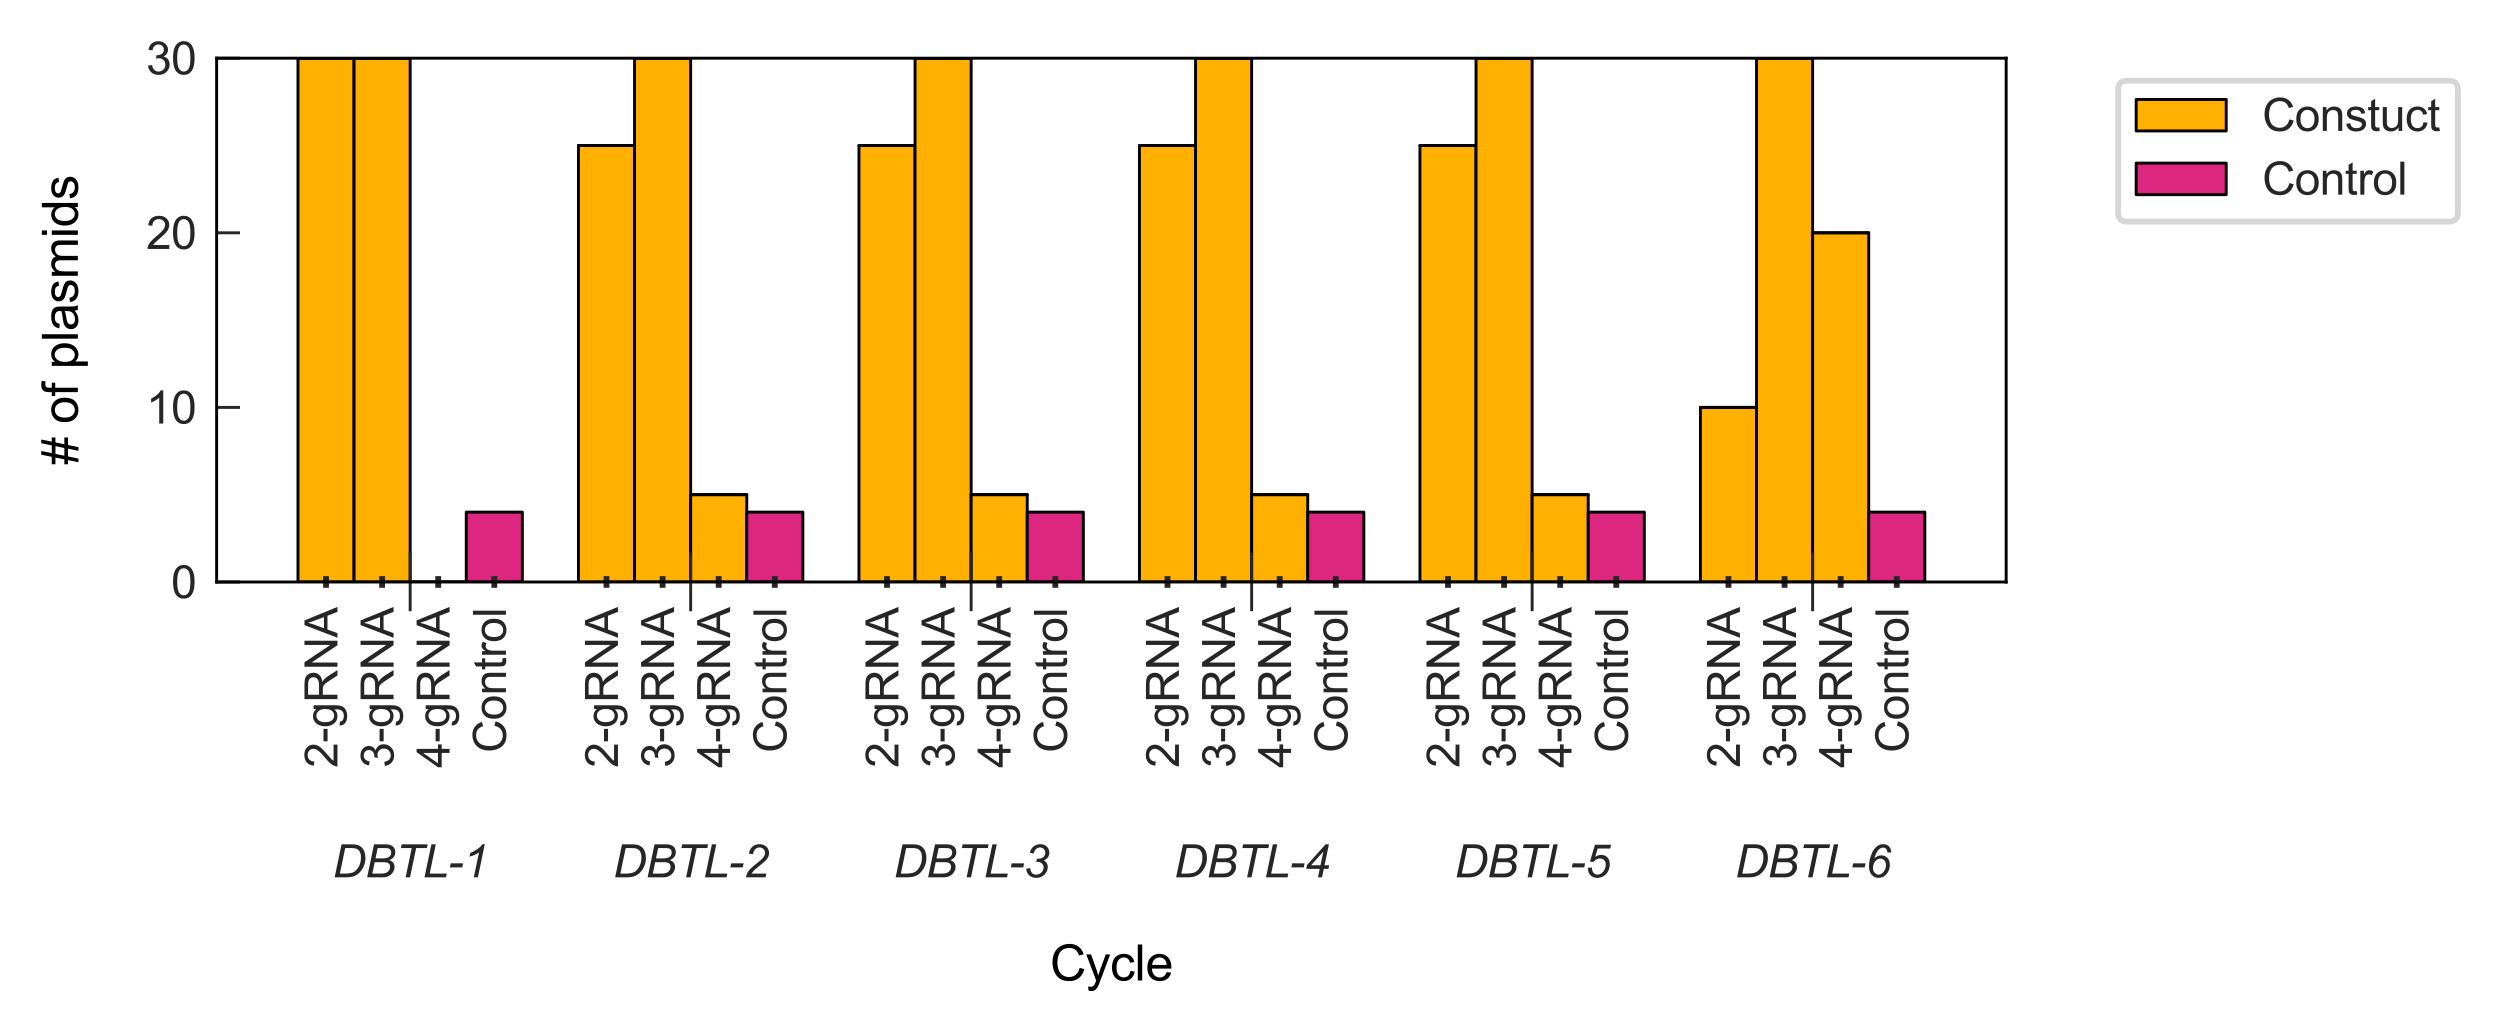 <?xml version="1.0" encoding="utf-8" standalone="no"?>
<!DOCTYPE svg PUBLIC "-//W3C//DTD SVG 1.1//EN"
  "http://www.w3.org/Graphics/SVG/1.1/DTD/svg11.dtd">
<svg xmlns:xlink="http://www.w3.org/1999/xlink" width="427.562pt" height="176.657pt" viewBox="0 0 427.562 176.657" xmlns="http://www.w3.org/2000/svg" version="1.1">
 <defs>
  <style type="text/css">*{stroke-linejoin: round; stroke-linecap: butt}</style>
 </defs>
 <g id="figure_1">
  <g id="patch_1">
   <path d="M 0 176.657 
L 427.562 176.657 
L 427.562 0 
L 0 0 
z
" style="fill: #ffffff"/>
  </g>
  <g id="axes_1">
   <g id="patch_2">
    <path d="M 37.048 99.532 
L 343.104 99.532 
L 343.104 9.956 
L 37.048 9.956 
z
" style="fill: #ffffff"/>
   </g>
   <g id="patch_3">
    <path d="M 50.96 99.532 
L 60.554 99.532 
L 60.554 9.956 
L 50.96 9.956 
z
" clip-path="url(#p4b947c8cd6)" style="fill: #ffb000; stroke: #000000; stroke-width: 0.5; stroke-linejoin: miter"/>
   </g>
   <g id="patch_4">
    <path d="M 98.931 99.532 
L 108.525 99.532 
L 108.525 24.885 
L 98.931 24.885 
z
" clip-path="url(#p4b947c8cd6)" style="fill: #ffb000; stroke: #000000; stroke-width: 0.5; stroke-linejoin: miter"/>
   </g>
   <g id="patch_5">
    <path d="M 146.902 99.532 
L 156.496 99.532 
L 156.496 24.885 
L 146.902 24.885 
z
" clip-path="url(#p4b947c8cd6)" style="fill: #ffb000; stroke: #000000; stroke-width: 0.5; stroke-linejoin: miter"/>
   </g>
   <g id="patch_6">
    <path d="M 194.873 99.532 
L 204.468 99.532 
L 204.468 24.885 
L 194.873 24.885 
z
" clip-path="url(#p4b947c8cd6)" style="fill: #ffb000; stroke: #000000; stroke-width: 0.5; stroke-linejoin: miter"/>
   </g>
   <g id="patch_7">
    <path d="M 242.845 99.532 
L 252.439 99.532 
L 252.439 24.885 
L 242.845 24.885 
z
" clip-path="url(#p4b947c8cd6)" style="fill: #ffb000; stroke: #000000; stroke-width: 0.5; stroke-linejoin: miter"/>
   </g>
   <g id="patch_8">
    <path d="M 290.816 99.532 
L 300.41 99.532 
L 300.41 69.673 
L 290.816 69.673 
z
" clip-path="url(#p4b947c8cd6)" style="fill: #ffb000; stroke: #000000; stroke-width: 0.5; stroke-linejoin: miter"/>
   </g>
   <g id="patch_9">
    <path d="M 50.96 9.956 
L 60.554 9.956 
L 60.554 9.956 
L 50.96 9.956 
z
" clip-path="url(#p4b947c8cd6)" style="fill: #dc267f; stroke: #000000; stroke-width: 0.5; stroke-linejoin: miter"/>
   </g>
   <g id="patch_10">
    <path d="M 98.931 24.885 
L 108.525 24.885 
L 108.525 24.885 
L 98.931 24.885 
z
" clip-path="url(#p4b947c8cd6)" style="fill: #dc267f; stroke: #000000; stroke-width: 0.5; stroke-linejoin: miter"/>
   </g>
   <g id="patch_11">
    <path d="M 146.902 24.885 
L 156.496 24.885 
L 156.496 24.885 
L 146.902 24.885 
z
" clip-path="url(#p4b947c8cd6)" style="fill: #dc267f; stroke: #000000; stroke-width: 0.5; stroke-linejoin: miter"/>
   </g>
   <g id="patch_12">
    <path d="M 194.873 24.885 
L 204.468 24.885 
L 204.468 24.885 
L 194.873 24.885 
z
" clip-path="url(#p4b947c8cd6)" style="fill: #dc267f; stroke: #000000; stroke-width: 0.5; stroke-linejoin: miter"/>
   </g>
   <g id="patch_13">
    <path d="M 242.845 24.885 
L 252.439 24.885 
L 252.439 24.885 
L 242.845 24.885 
z
" clip-path="url(#p4b947c8cd6)" style="fill: #dc267f; stroke: #000000; stroke-width: 0.5; stroke-linejoin: miter"/>
   </g>
   <g id="patch_14">
    <path d="M 290.816 69.673 
L 300.41 69.673 
L 300.41 69.673 
L 290.816 69.673 
z
" clip-path="url(#p4b947c8cd6)" style="fill: #dc267f; stroke: #000000; stroke-width: 0.5; stroke-linejoin: miter"/>
   </g>
   <g id="patch_15">
    <path d="M 60.554 99.532 
L 70.148 99.532 
L 70.148 9.956 
L 60.554 9.956 
z
" clip-path="url(#p4b947c8cd6)" style="fill: #ffb000; stroke: #000000; stroke-width: 0.5; stroke-linejoin: miter"/>
   </g>
   <g id="patch_16">
    <path d="M 108.525 99.532 
L 118.12 99.532 
L 118.12 9.956 
L 108.525 9.956 
z
" clip-path="url(#p4b947c8cd6)" style="fill: #ffb000; stroke: #000000; stroke-width: 0.5; stroke-linejoin: miter"/>
   </g>
   <g id="patch_17">
    <path d="M 156.496 99.532 
L 166.091 99.532 
L 166.091 9.956 
L 156.496 9.956 
z
" clip-path="url(#p4b947c8cd6)" style="fill: #ffb000; stroke: #000000; stroke-width: 0.5; stroke-linejoin: miter"/>
   </g>
   <g id="patch_18">
    <path d="M 204.468 99.532 
L 214.062 99.532 
L 214.062 9.956 
L 204.468 9.956 
z
" clip-path="url(#p4b947c8cd6)" style="fill: #ffb000; stroke: #000000; stroke-width: 0.5; stroke-linejoin: miter"/>
   </g>
   <g id="patch_19">
    <path d="M 252.439 99.532 
L 262.033 99.532 
L 262.033 9.956 
L 252.439 9.956 
z
" clip-path="url(#p4b947c8cd6)" style="fill: #ffb000; stroke: #000000; stroke-width: 0.5; stroke-linejoin: miter"/>
   </g>
   <g id="patch_20">
    <path d="M 300.41 99.532 
L 310.004 99.532 
L 310.004 9.956 
L 300.41 9.956 
z
" clip-path="url(#p4b947c8cd6)" style="fill: #ffb000; stroke: #000000; stroke-width: 0.5; stroke-linejoin: miter"/>
   </g>
   <g id="patch_21">
    <path d="M 60.554 9.956 
L 70.148 9.956 
L 70.148 9.956 
L 60.554 9.956 
z
" clip-path="url(#p4b947c8cd6)" style="fill: #dc267f; stroke: #000000; stroke-width: 0.5; stroke-linejoin: miter"/>
   </g>
   <g id="patch_22">
    <path d="M 108.525 9.956 
L 118.12 9.956 
L 118.12 9.956 
L 108.525 9.956 
z
" clip-path="url(#p4b947c8cd6)" style="fill: #dc267f; stroke: #000000; stroke-width: 0.5; stroke-linejoin: miter"/>
   </g>
   <g id="patch_23">
    <path d="M 156.496 9.956 
L 166.091 9.956 
L 166.091 9.956 
L 156.496 9.956 
z
" clip-path="url(#p4b947c8cd6)" style="fill: #dc267f; stroke: #000000; stroke-width: 0.5; stroke-linejoin: miter"/>
   </g>
   <g id="patch_24">
    <path d="M 204.468 9.956 
L 214.062 9.956 
L 214.062 9.956 
L 204.468 9.956 
z
" clip-path="url(#p4b947c8cd6)" style="fill: #dc267f; stroke: #000000; stroke-width: 0.5; stroke-linejoin: miter"/>
   </g>
   <g id="patch_25">
    <path d="M 252.439 9.956 
L 262.033 9.956 
L 262.033 9.956 
L 252.439 9.956 
z
" clip-path="url(#p4b947c8cd6)" style="fill: #dc267f; stroke: #000000; stroke-width: 0.5; stroke-linejoin: miter"/>
   </g>
   <g id="patch_26">
    <path d="M 300.41 9.956 
L 310.004 9.956 
L 310.004 9.956 
L 300.41 9.956 
z
" clip-path="url(#p4b947c8cd6)" style="fill: #dc267f; stroke: #000000; stroke-width: 0.5; stroke-linejoin: miter"/>
   </g>
   <g id="patch_27">
    <path d="M 70.148 99.532 
L 79.743 99.532 
L 79.743 99.532 
L 70.148 99.532 
z
" clip-path="url(#p4b947c8cd6)" style="fill: #ffb000; stroke: #000000; stroke-width: 0.5; stroke-linejoin: miter"/>
   </g>
   <g id="patch_28">
    <path d="M 118.12 99.532 
L 127.714 99.532 
L 127.714 84.602 
L 118.12 84.602 
z
" clip-path="url(#p4b947c8cd6)" style="fill: #ffb000; stroke: #000000; stroke-width: 0.5; stroke-linejoin: miter"/>
   </g>
   <g id="patch_29">
    <path d="M 166.091 99.532 
L 175.685 99.532 
L 175.685 84.602 
L 166.091 84.602 
z
" clip-path="url(#p4b947c8cd6)" style="fill: #ffb000; stroke: #000000; stroke-width: 0.5; stroke-linejoin: miter"/>
   </g>
   <g id="patch_30">
    <path d="M 214.062 99.532 
L 223.656 99.532 
L 223.656 84.602 
L 214.062 84.602 
z
" clip-path="url(#p4b947c8cd6)" style="fill: #ffb000; stroke: #000000; stroke-width: 0.5; stroke-linejoin: miter"/>
   </g>
   <g id="patch_31">
    <path d="M 262.033 99.532 
L 271.627 99.532 
L 271.627 84.602 
L 262.033 84.602 
z
" clip-path="url(#p4b947c8cd6)" style="fill: #ffb000; stroke: #000000; stroke-width: 0.5; stroke-linejoin: miter"/>
   </g>
   <g id="patch_32">
    <path d="M 310.004 99.532 
L 319.598 99.532 
L 319.598 39.814 
L 310.004 39.814 
z
" clip-path="url(#p4b947c8cd6)" style="fill: #ffb000; stroke: #000000; stroke-width: 0.5; stroke-linejoin: miter"/>
   </g>
   <g id="patch_33">
    <path d="M 70.148 99.532 
L 79.743 99.532 
L 79.743 99.532 
L 70.148 99.532 
z
" clip-path="url(#p4b947c8cd6)" style="fill: #dc267f; stroke: #000000; stroke-width: 0.5; stroke-linejoin: miter"/>
   </g>
   <g id="patch_34">
    <path d="M 118.12 84.602 
L 127.714 84.602 
L 127.714 84.602 
L 118.12 84.602 
z
" clip-path="url(#p4b947c8cd6)" style="fill: #dc267f; stroke: #000000; stroke-width: 0.5; stroke-linejoin: miter"/>
   </g>
   <g id="patch_35">
    <path d="M 166.091 84.602 
L 175.685 84.602 
L 175.685 84.602 
L 166.091 84.602 
z
" clip-path="url(#p4b947c8cd6)" style="fill: #dc267f; stroke: #000000; stroke-width: 0.5; stroke-linejoin: miter"/>
   </g>
   <g id="patch_36">
    <path d="M 214.062 84.602 
L 223.656 84.602 
L 223.656 84.602 
L 214.062 84.602 
z
" clip-path="url(#p4b947c8cd6)" style="fill: #dc267f; stroke: #000000; stroke-width: 0.5; stroke-linejoin: miter"/>
   </g>
   <g id="patch_37">
    <path d="M 262.033 84.602 
L 271.627 84.602 
L 271.627 84.602 
L 262.033 84.602 
z
" clip-path="url(#p4b947c8cd6)" style="fill: #dc267f; stroke: #000000; stroke-width: 0.5; stroke-linejoin: miter"/>
   </g>
   <g id="patch_38">
    <path d="M 310.004 39.814 
L 319.598 39.814 
L 319.598 39.814 
L 310.004 39.814 
z
" clip-path="url(#p4b947c8cd6)" style="fill: #dc267f; stroke: #000000; stroke-width: 0.5; stroke-linejoin: miter"/>
   </g>
   <g id="patch_39">
    <path d="M 79.743 99.532 
L 89.337 99.532 
L 89.337 99.532 
L 79.743 99.532 
z
" clip-path="url(#p4b947c8cd6)" style="fill: #ffb000; stroke: #000000; stroke-width: 0.5; stroke-linejoin: miter"/>
   </g>
   <g id="patch_40">
    <path d="M 127.714 99.532 
L 137.308 99.532 
L 137.308 99.532 
L 127.714 99.532 
z
" clip-path="url(#p4b947c8cd6)" style="fill: #ffb000; stroke: #000000; stroke-width: 0.5; stroke-linejoin: miter"/>
   </g>
   <g id="patch_41">
    <path d="M 175.685 99.532 
L 185.279 99.532 
L 185.279 99.532 
L 175.685 99.532 
z
" clip-path="url(#p4b947c8cd6)" style="fill: #ffb000; stroke: #000000; stroke-width: 0.5; stroke-linejoin: miter"/>
   </g>
   <g id="patch_42">
    <path d="M 223.656 99.532 
L 233.25 99.532 
L 233.25 99.532 
L 223.656 99.532 
z
" clip-path="url(#p4b947c8cd6)" style="fill: #ffb000; stroke: #000000; stroke-width: 0.5; stroke-linejoin: miter"/>
   </g>
   <g id="patch_43">
    <path d="M 271.627 99.532 
L 281.221 99.532 
L 281.221 99.532 
L 271.627 99.532 
z
" clip-path="url(#p4b947c8cd6)" style="fill: #ffb000; stroke: #000000; stroke-width: 0.5; stroke-linejoin: miter"/>
   </g>
   <g id="patch_44">
    <path d="M 319.598 99.532 
L 329.193 99.532 
L 329.193 99.532 
L 319.598 99.532 
z
" clip-path="url(#p4b947c8cd6)" style="fill: #ffb000; stroke: #000000; stroke-width: 0.5; stroke-linejoin: miter"/>
   </g>
   <g id="patch_45">
    <path d="M 79.743 99.532 
L 89.337 99.532 
L 89.337 87.588 
L 79.743 87.588 
z
" clip-path="url(#p4b947c8cd6)" style="fill: #dc267f; stroke: #000000; stroke-width: 0.5; stroke-linejoin: miter"/>
   </g>
   <g id="patch_46">
    <path d="M 127.714 99.532 
L 137.308 99.532 
L 137.308 87.588 
L 127.714 87.588 
z
" clip-path="url(#p4b947c8cd6)" style="fill: #dc267f; stroke: #000000; stroke-width: 0.5; stroke-linejoin: miter"/>
   </g>
   <g id="patch_47">
    <path d="M 175.685 99.532 
L 185.279 99.532 
L 185.279 87.588 
L 175.685 87.588 
z
" clip-path="url(#p4b947c8cd6)" style="fill: #dc267f; stroke: #000000; stroke-width: 0.5; stroke-linejoin: miter"/>
   </g>
   <g id="patch_48">
    <path d="M 223.656 99.532 
L 233.25 99.532 
L 233.25 87.588 
L 223.656 87.588 
z
" clip-path="url(#p4b947c8cd6)" style="fill: #dc267f; stroke: #000000; stroke-width: 0.5; stroke-linejoin: miter"/>
   </g>
   <g id="patch_49">
    <path d="M 271.627 99.532 
L 281.221 99.532 
L 281.221 87.588 
L 271.627 87.588 
z
" clip-path="url(#p4b947c8cd6)" style="fill: #dc267f; stroke: #000000; stroke-width: 0.5; stroke-linejoin: miter"/>
   </g>
   <g id="patch_50">
    <path d="M 319.598 99.532 
L 329.193 99.532 
L 329.193 87.588 
L 319.598 87.588 
z
" clip-path="url(#p4b947c8cd6)" style="fill: #dc267f; stroke: #000000; stroke-width: 0.5; stroke-linejoin: miter"/>
   </g>
   <g id="matplotlib.axis_1">
    <g id="xtick_1">
     <g id="line2d_1">
      <defs>
       <path id="mf4e7ab1291" d="M 0 5 
L 0 -5 
" style="stroke: #262626; stroke-width: 0.5"/>
      </defs>
      <g>
       <use xlink:href="#mf4e7ab1291" x="70.148" y="99.532" style="fill: #262626; stroke: #262626; stroke-width: 0.5"/>
      </g>
     </g>
     <g id="text_1">
      <!-- DBTL-1 -->
      <g style="fill: #262626" transform="translate(56.885 150.043) scale(0.077 -0.077)">
       <defs>
        <path id="Arial-ItalicMT-44" d="M 284 0 
L 1241 4581 
L 2622 4581 
Q 3119 4581 3381 4509 
Q 3756 4413 4022 4164 
Q 4288 3916 4422 3544 
Q 4556 3172 4556 2709 
Q 4556 2156 4389 1701 
Q 4222 1247 3951 901 
Q 3681 556 3386 361 
Q 3091 166 2688 72 
Q 2381 0 1934 0 
L 284 0 
z
M 1006 519 
L 1731 519 
Q 2222 519 2603 609 
Q 2841 666 3009 775 
Q 3231 916 3413 1147 
Q 3650 1453 3792 1845 
Q 3934 2238 3934 2738 
Q 3934 3294 3740 3592 
Q 3547 3891 3247 3988 
Q 3025 4059 2556 4059 
L 1747 4059 
L 1006 519 
z
" transform="scale(0.016)"/>
        <path id="Arial-ItalicMT-42" d="M 278 0 
L 1238 4581 
L 2656 4581 
Q 3044 4581 3231 4550 
Q 3538 4497 3748 4364 
Q 3959 4231 4075 4001 
Q 4191 3772 4191 3494 
Q 4191 3116 3983 2828 
Q 3775 2541 3347 2391 
Q 3719 2269 3903 2023 
Q 4088 1778 4088 1450 
Q 4088 1072 3870 725 
Q 3653 378 3295 189 
Q 2938 0 2497 0 
L 278 0 
z
M 1441 2625 
L 2369 2625 
Q 3034 2625 3326 2837 
Q 3619 3050 3619 3456 
Q 3619 3650 3528 3790 
Q 3438 3931 3286 3995 
Q 3134 4059 2716 4059 
L 1741 4059 
L 1441 2625 
z
M 1000 519 
L 2044 519 
Q 2459 519 2603 547 
Q 2894 597 3075 717 
Q 3256 838 3359 1034 
Q 3463 1231 3463 1447 
Q 3463 1769 3261 1936 
Q 3059 2103 2494 2103 
L 1331 2103 
L 1000 519 
z
" transform="scale(0.016)"/>
        <path id="Arial-ItalicMT-54" d="M 1453 0 
L 2300 4059 
L 797 4059 
L 906 4581 
L 4513 4581 
L 4403 4059 
L 2913 4059 
L 2066 0 
L 1453 0 
z
" transform="scale(0.016)"/>
        <path id="Arial-ItalicMT-4c" d="M 256 0 
L 1213 4581 
L 1825 4581 
L 978 519 
L 3356 519 
L 3247 0 
L 256 0 
z
" transform="scale(0.016)"/>
        <path id="Arial-ItalicMT-2d" d="M 297 1375 
L 416 1941 
L 2141 1941 
L 2025 1375 
L 297 1375 
z
" transform="scale(0.016)"/>
        <path id="Arial-ItalicMT-31" d="M 1541 0 
L 2266 3459 
Q 1797 3091 947 2869 
L 1053 3381 
Q 1475 3550 1886 3822 
Q 2297 4094 2503 4297 
Q 2628 4422 2741 4600 
L 3069 4600 
L 2109 0 
L 1541 0 
z
" transform="scale(0.016)"/>
       </defs>
       <use xlink:href="#Arial-ItalicMT-44"/>
       <use xlink:href="#Arial-ItalicMT-42" x="72.217"/>
       <use xlink:href="#Arial-ItalicMT-54" x="138.916"/>
       <use xlink:href="#Arial-ItalicMT-4c" x="200"/>
       <use xlink:href="#Arial-ItalicMT-2d" x="255.615"/>
       <use xlink:href="#Arial-ItalicMT-31" x="288.916"/>
      </g>
     </g>
    </g>
    <g id="xtick_2">
     <g id="line2d_2">
      <g>
       <use xlink:href="#mf4e7ab1291" x="118.12" y="99.532" style="fill: #262626; stroke: #262626; stroke-width: 0.5"/>
      </g>
     </g>
     <g id="text_2">
      <!-- DBTL-2 -->
      <g style="fill: #262626" transform="translate(104.856 150.043) scale(0.077 -0.077)">
       <defs>
        <path id="Arial-ItalicMT-32" d="M 375 0 
Q 463 409 617 686 
Q 772 963 1028 1211 
Q 1284 1459 2016 2044 
Q 2459 2397 2622 2566 
Q 2856 2809 2963 3044 
Q 3034 3203 3034 3391 
Q 3034 3706 2811 3926 
Q 2588 4147 2263 4147 
Q 1941 4147 1700 3923 
Q 1459 3700 1356 3206 
L 803 3288 
Q 884 3897 1276 4248 
Q 1669 4600 2253 4600 
Q 2644 4600 2961 4437 
Q 3278 4275 3437 3981 
Q 3597 3688 3597 3375 
Q 3597 2919 3272 2497 
Q 3072 2234 2097 1463 
Q 1678 1131 1473 918 
Q 1269 706 1166 519 
L 3216 519 
L 3106 0 
L 375 0 
z
" transform="scale(0.016)"/>
       </defs>
       <use xlink:href="#Arial-ItalicMT-44"/>
       <use xlink:href="#Arial-ItalicMT-42" x="72.217"/>
       <use xlink:href="#Arial-ItalicMT-54" x="138.916"/>
       <use xlink:href="#Arial-ItalicMT-4c" x="200"/>
       <use xlink:href="#Arial-ItalicMT-2d" x="255.615"/>
       <use xlink:href="#Arial-ItalicMT-32" x="288.916"/>
      </g>
     </g>
    </g>
    <g id="xtick_3">
     <g id="line2d_3">
      <g>
       <use xlink:href="#mf4e7ab1291" x="166.091" y="99.532" style="fill: #262626; stroke: #262626; stroke-width: 0.5"/>
      </g>
     </g>
     <g id="text_3">
      <!-- DBTL-3 -->
      <g style="fill: #262626" transform="translate(152.827 150.043) scale(0.077 -0.077)">
       <defs>
        <path id="Arial-ItalicMT-33" d="M 350 1200 
L 900 1269 
Q 963 788 1177 580 
Q 1391 372 1738 372 
Q 2156 372 2461 672 
Q 2766 972 2766 1359 
Q 2766 1697 2537 1917 
Q 2309 2138 1925 2138 
Q 1881 2138 1744 2125 
L 1841 2597 
Q 1922 2584 1997 2584 
Q 2481 2584 2742 2820 
Q 3003 3056 3003 3400 
Q 3003 3716 2789 3931 
Q 2575 4147 2266 4147 
Q 1963 4147 1720 3926 
Q 1478 3706 1409 3303 
L 853 3416 
Q 991 3981 1381 4290 
Q 1772 4600 2306 4600 
Q 2869 4600 3217 4259 
Q 3566 3919 3566 3422 
Q 3566 3059 3377 2789 
Q 3188 2519 2809 2341 
Q 3078 2181 3211 1956 
Q 3344 1731 3344 1441 
Q 3344 825 2883 373 
Q 2422 -78 1781 -78 
Q 1159 -78 776 270 
Q 394 619 350 1200 
z
" transform="scale(0.016)"/>
       </defs>
       <use xlink:href="#Arial-ItalicMT-44"/>
       <use xlink:href="#Arial-ItalicMT-42" x="72.217"/>
       <use xlink:href="#Arial-ItalicMT-54" x="138.916"/>
       <use xlink:href="#Arial-ItalicMT-4c" x="200"/>
       <use xlink:href="#Arial-ItalicMT-2d" x="255.615"/>
       <use xlink:href="#Arial-ItalicMT-33" x="288.916"/>
      </g>
     </g>
    </g>
    <g id="xtick_4">
     <g id="line2d_4">
      <g>
       <use xlink:href="#mf4e7ab1291" x="214.062" y="99.532" style="fill: #262626; stroke: #262626; stroke-width: 0.5"/>
      </g>
     </g>
     <g id="text_4">
      <!-- DBTL-4 -->
      <g style="fill: #262626" transform="translate(200.798 150.043) scale(0.077 -0.077)">
       <defs>
        <path id="Arial-ItalicMT-34" d="M 1913 0 
L 2159 1169 
L 291 1169 
L 409 1728 
L 2975 4581 
L 3438 4581 
L 2828 1669 
L 3472 1669 
L 3369 1169 
L 2725 1169 
L 2478 0 
L 1913 0 
z
M 2263 1669 
L 2663 3581 
L 956 1669 
L 2263 1669 
z
" transform="scale(0.016)"/>
       </defs>
       <use xlink:href="#Arial-ItalicMT-44"/>
       <use xlink:href="#Arial-ItalicMT-42" x="72.217"/>
       <use xlink:href="#Arial-ItalicMT-54" x="138.916"/>
       <use xlink:href="#Arial-ItalicMT-4c" x="200"/>
       <use xlink:href="#Arial-ItalicMT-2d" x="255.615"/>
       <use xlink:href="#Arial-ItalicMT-34" x="288.916"/>
      </g>
     </g>
    </g>
    <g id="xtick_5">
     <g id="line2d_5">
      <g>
       <use xlink:href="#mf4e7ab1291" x="262.033" y="99.532" style="fill: #262626; stroke: #262626; stroke-width: 0.5"/>
      </g>
     </g>
     <g id="text_5">
      <!-- DBTL-5 -->
      <g style="fill: #262626" transform="translate(248.769 150.043) scale(0.077 -0.077)">
       <defs>
        <path id="Arial-ItalicMT-35" d="M 447 1309 
L 1022 1366 
Q 1016 1244 1016 1219 
Q 1016 1013 1120 803 
Q 1225 594 1404 483 
Q 1584 372 1784 372 
Q 2047 372 2319 553 
Q 2591 734 2759 1081 
Q 2928 1428 2928 1769 
Q 2928 2153 2701 2384 
Q 2475 2616 2106 2616 
Q 1859 2616 1639 2497 
Q 1419 2378 1228 2141 
L 734 2175 
L 1425 4519 
L 3663 4519 
L 3553 4000 
L 1813 4000 
L 1469 2834 
Q 1663 2975 1867 3045 
Q 2072 3116 2288 3116 
Q 2813 3116 3150 2769 
Q 3488 2422 3488 1819 
Q 3488 1291 3256 845 
Q 3025 400 2620 161 
Q 2216 -78 1747 -78 
Q 1353 -78 1050 100 
Q 747 278 595 590 
Q 444 903 444 1216 
Q 444 1247 447 1309 
z
" transform="scale(0.016)"/>
       </defs>
       <use xlink:href="#Arial-ItalicMT-44"/>
       <use xlink:href="#Arial-ItalicMT-42" x="72.217"/>
       <use xlink:href="#Arial-ItalicMT-54" x="138.916"/>
       <use xlink:href="#Arial-ItalicMT-4c" x="200"/>
       <use xlink:href="#Arial-ItalicMT-2d" x="255.615"/>
       <use xlink:href="#Arial-ItalicMT-35" x="288.916"/>
      </g>
     </g>
    </g>
    <g id="xtick_6">
     <g id="line2d_6">
      <g>
       <use xlink:href="#mf4e7ab1291" x="310.004" y="99.532" style="fill: #262626; stroke: #262626; stroke-width: 0.5"/>
      </g>
     </g>
     <g id="text_6">
      <!-- DBTL-6 -->
      <g style="fill: #262626" transform="translate(296.74 150.043) scale(0.077 -0.077)">
       <defs>
        <path id="Arial-ItalicMT-36" d="M 1288 2656 
Q 1525 2853 1761 2951 
Q 1997 3050 2228 3050 
Q 2750 3050 3090 2694 
Q 3431 2338 3431 1734 
Q 3431 956 2925 400 
Q 2488 -78 1863 -78 
Q 1294 -78 914 339 
Q 534 756 534 1528 
Q 534 2219 778 2956 
Q 966 3522 1242 3889 
Q 1519 4256 1830 4428 
Q 2141 4600 2531 4600 
Q 3000 4600 3297 4308 
Q 3594 4016 3634 3472 
L 3109 3422 
Q 3066 3794 2898 3959 
Q 2731 4125 2491 4125 
Q 2238 4125 1981 3928 
Q 1725 3731 1540 3345 
Q 1356 2959 1288 2656 
z
M 1091 1288 
Q 1091 900 1331 636 
Q 1572 372 1875 372 
Q 2088 372 2325 533 
Q 2563 694 2728 1022 
Q 2894 1350 2894 1675 
Q 2894 2094 2664 2345 
Q 2434 2597 2109 2597 
Q 1734 2597 1412 2230 
Q 1091 1863 1091 1288 
z
" transform="scale(0.016)"/>
       </defs>
       <use xlink:href="#Arial-ItalicMT-44"/>
       <use xlink:href="#Arial-ItalicMT-42" x="72.217"/>
       <use xlink:href="#Arial-ItalicMT-54" x="138.916"/>
       <use xlink:href="#Arial-ItalicMT-4c" x="200"/>
       <use xlink:href="#Arial-ItalicMT-2d" x="255.615"/>
       <use xlink:href="#Arial-ItalicMT-36" x="288.916"/>
      </g>
     </g>
    </g>
    <g id="xtick_7">
     <g id="line2d_7">
      <defs>
       <path id="m2aaf50c15a" d="M 0 1 
L 0 -1 
" style="stroke: #262626"/>
      </defs>
      <g>
       <use xlink:href="#m2aaf50c15a" x="55.757" y="99.532" style="fill: #262626; stroke: #262626"/>
      </g>
     </g>
     <g id="text_7">
      <!-- 2-gRNA -->
      <g style="fill: #262626" transform="translate(57.714 131.317) rotate(-90) scale(0.077 -0.077)">
       <defs>
        <path id="ArialMT-32" d="M 3222 541 
L 3222 0 
L 194 0 
Q 188 203 259 391 
Q 375 700 629 1000 
Q 884 1300 1366 1694 
Q 2113 2306 2375 2664 
Q 2638 3022 2638 3341 
Q 2638 3675 2398 3904 
Q 2159 4134 1775 4134 
Q 1369 4134 1125 3890 
Q 881 3647 878 3216 
L 300 3275 
Q 359 3922 746 4261 
Q 1134 4600 1788 4600 
Q 2447 4600 2831 4234 
Q 3216 3869 3216 3328 
Q 3216 3053 3103 2787 
Q 2991 2522 2730 2228 
Q 2469 1934 1863 1422 
Q 1356 997 1212 845 
Q 1069 694 975 541 
L 3222 541 
z
" transform="scale(0.016)"/>
        <path id="ArialMT-2d" d="M 203 1375 
L 203 1941 
L 1931 1941 
L 1931 1375 
L 203 1375 
z
" transform="scale(0.016)"/>
        <path id="ArialMT-67" d="M 319 -275 
L 866 -356 
Q 900 -609 1056 -725 
Q 1266 -881 1628 -881 
Q 2019 -881 2231 -725 
Q 2444 -569 2519 -288 
Q 2563 -116 2559 434 
Q 2191 0 1641 0 
Q 956 0 581 494 
Q 206 988 206 1678 
Q 206 2153 378 2554 
Q 550 2956 876 3175 
Q 1203 3394 1644 3394 
Q 2231 3394 2613 2919 
L 2613 3319 
L 3131 3319 
L 3131 450 
Q 3131 -325 2973 -648 
Q 2816 -972 2473 -1159 
Q 2131 -1347 1631 -1347 
Q 1038 -1347 672 -1080 
Q 306 -813 319 -275 
z
M 784 1719 
Q 784 1066 1043 766 
Q 1303 466 1694 466 
Q 2081 466 2343 764 
Q 2606 1063 2606 1700 
Q 2606 2309 2336 2618 
Q 2066 2928 1684 2928 
Q 1309 2928 1046 2623 
Q 784 2319 784 1719 
z
" transform="scale(0.016)"/>
        <path id="ArialMT-52" d="M 503 0 
L 503 4581 
L 2534 4581 
Q 3147 4581 3465 4457 
Q 3784 4334 3975 4021 
Q 4166 3709 4166 3331 
Q 4166 2844 3850 2509 
Q 3534 2175 2875 2084 
Q 3116 1969 3241 1856 
Q 3506 1613 3744 1247 
L 4541 0 
L 3778 0 
L 3172 953 
Q 2906 1366 2734 1584 
Q 2563 1803 2427 1890 
Q 2291 1978 2150 2013 
Q 2047 2034 1813 2034 
L 1109 2034 
L 1109 0 
L 503 0 
z
M 1109 2559 
L 2413 2559 
Q 2828 2559 3062 2645 
Q 3297 2731 3419 2920 
Q 3541 3109 3541 3331 
Q 3541 3656 3305 3865 
Q 3069 4075 2559 4075 
L 1109 4075 
L 1109 2559 
z
" transform="scale(0.016)"/>
        <path id="ArialMT-4e" d="M 488 0 
L 488 4581 
L 1109 4581 
L 3516 984 
L 3516 4581 
L 4097 4581 
L 4097 0 
L 3475 0 
L 1069 3600 
L 1069 0 
L 488 0 
z
" transform="scale(0.016)"/>
        <path id="ArialMT-41" d="M -9 0 
L 1750 4581 
L 2403 4581 
L 4278 0 
L 3588 0 
L 3053 1388 
L 1138 1388 
L 634 0 
L -9 0 
z
M 1313 1881 
L 2866 1881 
L 2388 3150 
Q 2169 3728 2063 4100 
Q 1975 3659 1816 3225 
L 1313 1881 
z
" transform="scale(0.016)"/>
       </defs>
       <use xlink:href="#ArialMT-32"/>
       <use xlink:href="#ArialMT-2d" x="55.615"/>
       <use xlink:href="#ArialMT-67" x="88.916"/>
       <use xlink:href="#ArialMT-52" x="144.531"/>
       <use xlink:href="#ArialMT-4e" x="216.748"/>
       <use xlink:href="#ArialMT-41" x="288.965"/>
      </g>
     </g>
    </g>
    <g id="xtick_8">
     <g id="line2d_8">
      <g>
       <use xlink:href="#m2aaf50c15a" x="65.351" y="99.532" style="fill: #262626; stroke: #262626"/>
      </g>
     </g>
     <g id="text_8">
      <!-- 3-gRNA -->
      <g style="fill: #262626" transform="translate(67.308 131.317) rotate(-90) scale(0.077 -0.077)">
       <defs>
        <path id="ArialMT-33" d="M 269 1209 
L 831 1284 
Q 928 806 1161 595 
Q 1394 384 1728 384 
Q 2125 384 2398 659 
Q 2672 934 2672 1341 
Q 2672 1728 2419 1979 
Q 2166 2231 1775 2231 
Q 1616 2231 1378 2169 
L 1441 2663 
Q 1497 2656 1531 2656 
Q 1891 2656 2178 2843 
Q 2466 3031 2466 3422 
Q 2466 3731 2256 3934 
Q 2047 4138 1716 4138 
Q 1388 4138 1169 3931 
Q 950 3725 888 3313 
L 325 3413 
Q 428 3978 793 4289 
Q 1159 4600 1703 4600 
Q 2078 4600 2393 4439 
Q 2709 4278 2876 4000 
Q 3044 3722 3044 3409 
Q 3044 3113 2884 2869 
Q 2725 2625 2413 2481 
Q 2819 2388 3044 2092 
Q 3269 1797 3269 1353 
Q 3269 753 2831 336 
Q 2394 -81 1725 -81 
Q 1122 -81 723 278 
Q 325 638 269 1209 
z
" transform="scale(0.016)"/>
       </defs>
       <use xlink:href="#ArialMT-33"/>
       <use xlink:href="#ArialMT-2d" x="55.615"/>
       <use xlink:href="#ArialMT-67" x="88.916"/>
       <use xlink:href="#ArialMT-52" x="144.531"/>
       <use xlink:href="#ArialMT-4e" x="216.748"/>
       <use xlink:href="#ArialMT-41" x="288.965"/>
      </g>
     </g>
    </g>
    <g id="xtick_9">
     <g id="line2d_9">
      <g>
       <use xlink:href="#m2aaf50c15a" x="74.945" y="99.532" style="fill: #262626; stroke: #262626"/>
      </g>
     </g>
     <g id="text_9">
      <!-- 4-gRNA -->
      <g style="fill: #262626" transform="translate(76.891 131.317) rotate(-90) scale(0.077 -0.077)">
       <defs>
        <path id="ArialMT-34" d="M 2069 0 
L 2069 1097 
L 81 1097 
L 81 1613 
L 2172 4581 
L 2631 4581 
L 2631 1613 
L 3250 1613 
L 3250 1097 
L 2631 1097 
L 2631 0 
L 2069 0 
z
M 2069 1613 
L 2069 3678 
L 634 1613 
L 2069 1613 
z
" transform="scale(0.016)"/>
       </defs>
       <use xlink:href="#ArialMT-34"/>
       <use xlink:href="#ArialMT-2d" x="55.615"/>
       <use xlink:href="#ArialMT-67" x="88.916"/>
       <use xlink:href="#ArialMT-52" x="144.531"/>
       <use xlink:href="#ArialMT-4e" x="216.748"/>
       <use xlink:href="#ArialMT-41" x="288.965"/>
      </g>
     </g>
    </g>
    <g id="xtick_10">
     <g id="line2d_10">
      <g>
       <use xlink:href="#m2aaf50c15a" x="84.54" y="99.532" style="fill: #262626; stroke: #262626"/>
      </g>
     </g>
     <g id="text_10">
      <!-- Control -->
      <g style="fill: #262626" transform="translate(86.53 128.752) rotate(-90) scale(0.077 -0.077)">
       <defs>
        <path id="ArialMT-43" d="M 3763 1606 
L 4369 1453 
Q 4178 706 3683 314 
Q 3188 -78 2472 -78 
Q 1731 -78 1267 223 
Q 803 525 561 1097 
Q 319 1669 319 2325 
Q 319 3041 592 3573 
Q 866 4106 1370 4382 
Q 1875 4659 2481 4659 
Q 3169 4659 3637 4309 
Q 4106 3959 4291 3325 
L 3694 3184 
Q 3534 3684 3231 3912 
Q 2928 4141 2469 4141 
Q 1941 4141 1586 3887 
Q 1231 3634 1087 3207 
Q 944 2781 944 2328 
Q 944 1744 1114 1308 
Q 1284 872 1643 656 
Q 2003 441 2422 441 
Q 2931 441 3284 734 
Q 3638 1028 3763 1606 
z
" transform="scale(0.016)"/>
        <path id="ArialMT-6f" d="M 213 1659 
Q 213 2581 725 3025 
Q 1153 3394 1769 3394 
Q 2453 3394 2887 2945 
Q 3322 2497 3322 1706 
Q 3322 1066 3130 698 
Q 2938 331 2570 128 
Q 2203 -75 1769 -75 
Q 1072 -75 642 372 
Q 213 819 213 1659 
z
M 791 1659 
Q 791 1022 1069 705 
Q 1347 388 1769 388 
Q 2188 388 2466 706 
Q 2744 1025 2744 1678 
Q 2744 2294 2464 2611 
Q 2184 2928 1769 2928 
Q 1347 2928 1069 2612 
Q 791 2297 791 1659 
z
" transform="scale(0.016)"/>
        <path id="ArialMT-6e" d="M 422 0 
L 422 3319 
L 928 3319 
L 928 2847 
Q 1294 3394 1984 3394 
Q 2284 3394 2536 3286 
Q 2788 3178 2913 3003 
Q 3038 2828 3088 2588 
Q 3119 2431 3119 2041 
L 3119 0 
L 2556 0 
L 2556 2019 
Q 2556 2363 2490 2533 
Q 2425 2703 2258 2804 
Q 2091 2906 1866 2906 
Q 1506 2906 1245 2678 
Q 984 2450 984 1813 
L 984 0 
L 422 0 
z
" transform="scale(0.016)"/>
        <path id="ArialMT-74" d="M 1650 503 
L 1731 6 
Q 1494 -44 1306 -44 
Q 1000 -44 831 53 
Q 663 150 594 308 
Q 525 466 525 972 
L 525 2881 
L 113 2881 
L 113 3319 
L 525 3319 
L 525 4141 
L 1084 4478 
L 1084 3319 
L 1650 3319 
L 1650 2881 
L 1084 2881 
L 1084 941 
Q 1084 700 1114 631 
Q 1144 563 1211 522 
Q 1278 481 1403 481 
Q 1497 481 1650 503 
z
" transform="scale(0.016)"/>
        <path id="ArialMT-72" d="M 416 0 
L 416 3319 
L 922 3319 
L 922 2816 
Q 1116 3169 1280 3281 
Q 1444 3394 1641 3394 
Q 1925 3394 2219 3213 
L 2025 2691 
Q 1819 2813 1613 2813 
Q 1428 2813 1281 2702 
Q 1134 2591 1072 2394 
Q 978 2094 978 1738 
L 978 0 
L 416 0 
z
" transform="scale(0.016)"/>
        <path id="ArialMT-6c" d="M 409 0 
L 409 4581 
L 972 4581 
L 972 0 
L 409 0 
z
" transform="scale(0.016)"/>
       </defs>
       <use xlink:href="#ArialMT-43"/>
       <use xlink:href="#ArialMT-6f" x="72.217"/>
       <use xlink:href="#ArialMT-6e" x="127.832"/>
       <use xlink:href="#ArialMT-74" x="183.447"/>
       <use xlink:href="#ArialMT-72" x="211.23"/>
       <use xlink:href="#ArialMT-6f" x="244.531"/>
       <use xlink:href="#ArialMT-6c" x="300.146"/>
      </g>
     </g>
    </g>
    <g id="xtick_11">
     <g id="line2d_11">
      <g>
       <use xlink:href="#m2aaf50c15a" x="103.728" y="99.532" style="fill: #262626; stroke: #262626"/>
      </g>
     </g>
     <g id="text_11">
      <!-- 2-gRNA -->
      <g style="fill: #262626" transform="translate(105.685 131.317) rotate(-90) scale(0.077 -0.077)">
       <use xlink:href="#ArialMT-32"/>
       <use xlink:href="#ArialMT-2d" x="55.615"/>
       <use xlink:href="#ArialMT-67" x="88.916"/>
       <use xlink:href="#ArialMT-52" x="144.531"/>
       <use xlink:href="#ArialMT-4e" x="216.748"/>
       <use xlink:href="#ArialMT-41" x="288.965"/>
      </g>
     </g>
    </g>
    <g id="xtick_12">
     <g id="line2d_12">
      <g>
       <use xlink:href="#m2aaf50c15a" x="113.322" y="99.532" style="fill: #262626; stroke: #262626"/>
      </g>
     </g>
     <g id="text_12">
      <!-- 3-gRNA -->
      <g style="fill: #262626" transform="translate(115.279 131.317) rotate(-90) scale(0.077 -0.077)">
       <use xlink:href="#ArialMT-33"/>
       <use xlink:href="#ArialMT-2d" x="55.615"/>
       <use xlink:href="#ArialMT-67" x="88.916"/>
       <use xlink:href="#ArialMT-52" x="144.531"/>
       <use xlink:href="#ArialMT-4e" x="216.748"/>
       <use xlink:href="#ArialMT-41" x="288.965"/>
      </g>
     </g>
    </g>
    <g id="xtick_13">
     <g id="line2d_13">
      <g>
       <use xlink:href="#m2aaf50c15a" x="122.917" y="99.532" style="fill: #262626; stroke: #262626"/>
      </g>
     </g>
     <g id="text_13">
      <!-- 4-gRNA -->
      <g style="fill: #262626" transform="translate(124.862 131.317) rotate(-90) scale(0.077 -0.077)">
       <use xlink:href="#ArialMT-34"/>
       <use xlink:href="#ArialMT-2d" x="55.615"/>
       <use xlink:href="#ArialMT-67" x="88.916"/>
       <use xlink:href="#ArialMT-52" x="144.531"/>
       <use xlink:href="#ArialMT-4e" x="216.748"/>
       <use xlink:href="#ArialMT-41" x="288.965"/>
      </g>
     </g>
    </g>
    <g id="xtick_14">
     <g id="line2d_14">
      <g>
       <use xlink:href="#m2aaf50c15a" x="132.511" y="99.532" style="fill: #262626; stroke: #262626"/>
      </g>
     </g>
     <g id="text_14">
      <!-- Control -->
      <g style="fill: #262626" transform="translate(134.501 128.752) rotate(-90) scale(0.077 -0.077)">
       <use xlink:href="#ArialMT-43"/>
       <use xlink:href="#ArialMT-6f" x="72.217"/>
       <use xlink:href="#ArialMT-6e" x="127.832"/>
       <use xlink:href="#ArialMT-74" x="183.447"/>
       <use xlink:href="#ArialMT-72" x="211.23"/>
       <use xlink:href="#ArialMT-6f" x="244.531"/>
       <use xlink:href="#ArialMT-6c" x="300.146"/>
      </g>
     </g>
    </g>
    <g id="xtick_15">
     <g id="line2d_15">
      <g>
       <use xlink:href="#m2aaf50c15a" x="151.699" y="99.532" style="fill: #262626; stroke: #262626"/>
      </g>
     </g>
     <g id="text_15">
      <!-- 2-gRNA -->
      <g style="fill: #262626" transform="translate(153.656 131.317) rotate(-90) scale(0.077 -0.077)">
       <use xlink:href="#ArialMT-32"/>
       <use xlink:href="#ArialMT-2d" x="55.615"/>
       <use xlink:href="#ArialMT-67" x="88.916"/>
       <use xlink:href="#ArialMT-52" x="144.531"/>
       <use xlink:href="#ArialMT-4e" x="216.748"/>
       <use xlink:href="#ArialMT-41" x="288.965"/>
      </g>
     </g>
    </g>
    <g id="xtick_16">
     <g id="line2d_16">
      <g>
       <use xlink:href="#m2aaf50c15a" x="161.294" y="99.532" style="fill: #262626; stroke: #262626"/>
      </g>
     </g>
     <g id="text_16">
      <!-- 3-gRNA -->
      <g style="fill: #262626" transform="translate(163.25 131.317) rotate(-90) scale(0.077 -0.077)">
       <use xlink:href="#ArialMT-33"/>
       <use xlink:href="#ArialMT-2d" x="55.615"/>
       <use xlink:href="#ArialMT-67" x="88.916"/>
       <use xlink:href="#ArialMT-52" x="144.531"/>
       <use xlink:href="#ArialMT-4e" x="216.748"/>
       <use xlink:href="#ArialMT-41" x="288.965"/>
      </g>
     </g>
    </g>
    <g id="xtick_17">
     <g id="line2d_17">
      <g>
       <use xlink:href="#m2aaf50c15a" x="170.888" y="99.532" style="fill: #262626; stroke: #262626"/>
      </g>
     </g>
     <g id="text_17">
      <!-- 4-gRNA -->
      <g style="fill: #262626" transform="translate(172.833 131.317) rotate(-90) scale(0.077 -0.077)">
       <use xlink:href="#ArialMT-34"/>
       <use xlink:href="#ArialMT-2d" x="55.615"/>
       <use xlink:href="#ArialMT-67" x="88.916"/>
       <use xlink:href="#ArialMT-52" x="144.531"/>
       <use xlink:href="#ArialMT-4e" x="216.748"/>
       <use xlink:href="#ArialMT-41" x="288.965"/>
      </g>
     </g>
    </g>
    <g id="xtick_18">
     <g id="line2d_18">
      <g>
       <use xlink:href="#m2aaf50c15a" x="180.482" y="99.532" style="fill: #262626; stroke: #262626"/>
      </g>
     </g>
     <g id="text_18">
      <!-- Control -->
      <g style="fill: #262626" transform="translate(182.473 128.752) rotate(-90) scale(0.077 -0.077)">
       <use xlink:href="#ArialMT-43"/>
       <use xlink:href="#ArialMT-6f" x="72.217"/>
       <use xlink:href="#ArialMT-6e" x="127.832"/>
       <use xlink:href="#ArialMT-74" x="183.447"/>
       <use xlink:href="#ArialMT-72" x="211.23"/>
       <use xlink:href="#ArialMT-6f" x="244.531"/>
       <use xlink:href="#ArialMT-6c" x="300.146"/>
      </g>
     </g>
    </g>
    <g id="xtick_19">
     <g id="line2d_19">
      <g>
       <use xlink:href="#m2aaf50c15a" x="199.671" y="99.532" style="fill: #262626; stroke: #262626"/>
      </g>
     </g>
     <g id="text_19">
      <!-- 2-gRNA -->
      <g style="fill: #262626" transform="translate(201.627 131.317) rotate(-90) scale(0.077 -0.077)">
       <use xlink:href="#ArialMT-32"/>
       <use xlink:href="#ArialMT-2d" x="55.615"/>
       <use xlink:href="#ArialMT-67" x="88.916"/>
       <use xlink:href="#ArialMT-52" x="144.531"/>
       <use xlink:href="#ArialMT-4e" x="216.748"/>
       <use xlink:href="#ArialMT-41" x="288.965"/>
      </g>
     </g>
    </g>
    <g id="xtick_20">
     <g id="line2d_20">
      <g>
       <use xlink:href="#m2aaf50c15a" x="209.265" y="99.532" style="fill: #262626; stroke: #262626"/>
      </g>
     </g>
     <g id="text_20">
      <!-- 3-gRNA -->
      <g style="fill: #262626" transform="translate(211.222 131.317) rotate(-90) scale(0.077 -0.077)">
       <use xlink:href="#ArialMT-33"/>
       <use xlink:href="#ArialMT-2d" x="55.615"/>
       <use xlink:href="#ArialMT-67" x="88.916"/>
       <use xlink:href="#ArialMT-52" x="144.531"/>
       <use xlink:href="#ArialMT-4e" x="216.748"/>
       <use xlink:href="#ArialMT-41" x="288.965"/>
      </g>
     </g>
    </g>
    <g id="xtick_21">
     <g id="line2d_21">
      <g>
       <use xlink:href="#m2aaf50c15a" x="218.859" y="99.532" style="fill: #262626; stroke: #262626"/>
      </g>
     </g>
     <g id="text_21">
      <!-- 4-gRNA -->
      <g style="fill: #262626" transform="translate(220.804 131.317) rotate(-90) scale(0.077 -0.077)">
       <use xlink:href="#ArialMT-34"/>
       <use xlink:href="#ArialMT-2d" x="55.615"/>
       <use xlink:href="#ArialMT-67" x="88.916"/>
       <use xlink:href="#ArialMT-52" x="144.531"/>
       <use xlink:href="#ArialMT-4e" x="216.748"/>
       <use xlink:href="#ArialMT-41" x="288.965"/>
      </g>
     </g>
    </g>
    <g id="xtick_22">
     <g id="line2d_22">
      <g>
       <use xlink:href="#m2aaf50c15a" x="228.453" y="99.532" style="fill: #262626; stroke: #262626"/>
      </g>
     </g>
     <g id="text_22">
      <!-- Control -->
      <g style="fill: #262626" transform="translate(230.444 128.752) rotate(-90) scale(0.077 -0.077)">
       <use xlink:href="#ArialMT-43"/>
       <use xlink:href="#ArialMT-6f" x="72.217"/>
       <use xlink:href="#ArialMT-6e" x="127.832"/>
       <use xlink:href="#ArialMT-74" x="183.447"/>
       <use xlink:href="#ArialMT-72" x="211.23"/>
       <use xlink:href="#ArialMT-6f" x="244.531"/>
       <use xlink:href="#ArialMT-6c" x="300.146"/>
      </g>
     </g>
    </g>
    <g id="xtick_23">
     <g id="line2d_23">
      <g>
       <use xlink:href="#m2aaf50c15a" x="247.642" y="99.532" style="fill: #262626; stroke: #262626"/>
      </g>
     </g>
     <g id="text_23">
      <!-- 2-gRNA -->
      <g style="fill: #262626" transform="translate(249.599 131.317) rotate(-90) scale(0.077 -0.077)">
       <use xlink:href="#ArialMT-32"/>
       <use xlink:href="#ArialMT-2d" x="55.615"/>
       <use xlink:href="#ArialMT-67" x="88.916"/>
       <use xlink:href="#ArialMT-52" x="144.531"/>
       <use xlink:href="#ArialMT-4e" x="216.748"/>
       <use xlink:href="#ArialMT-41" x="288.965"/>
      </g>
     </g>
    </g>
    <g id="xtick_24">
     <g id="line2d_24">
      <g>
       <use xlink:href="#m2aaf50c15a" x="257.236" y="99.532" style="fill: #262626; stroke: #262626"/>
      </g>
     </g>
     <g id="text_24">
      <!-- 3-gRNA -->
      <g style="fill: #262626" transform="translate(259.193 131.317) rotate(-90) scale(0.077 -0.077)">
       <use xlink:href="#ArialMT-33"/>
       <use xlink:href="#ArialMT-2d" x="55.615"/>
       <use xlink:href="#ArialMT-67" x="88.916"/>
       <use xlink:href="#ArialMT-52" x="144.531"/>
       <use xlink:href="#ArialMT-4e" x="216.748"/>
       <use xlink:href="#ArialMT-41" x="288.965"/>
      </g>
     </g>
    </g>
    <g id="xtick_25">
     <g id="line2d_25">
      <g>
       <use xlink:href="#m2aaf50c15a" x="266.83" y="99.532" style="fill: #262626; stroke: #262626"/>
      </g>
     </g>
     <g id="text_25">
      <!-- 4-gRNA -->
      <g style="fill: #262626" transform="translate(268.776 131.317) rotate(-90) scale(0.077 -0.077)">
       <use xlink:href="#ArialMT-34"/>
       <use xlink:href="#ArialMT-2d" x="55.615"/>
       <use xlink:href="#ArialMT-67" x="88.916"/>
       <use xlink:href="#ArialMT-52" x="144.531"/>
       <use xlink:href="#ArialMT-4e" x="216.748"/>
       <use xlink:href="#ArialMT-41" x="288.965"/>
      </g>
     </g>
    </g>
    <g id="xtick_26">
     <g id="line2d_26">
      <g>
       <use xlink:href="#m2aaf50c15a" x="276.424" y="99.532" style="fill: #262626; stroke: #262626"/>
      </g>
     </g>
     <g id="text_26">
      <!-- Control -->
      <g style="fill: #262626" transform="translate(278.415 128.752) rotate(-90) scale(0.077 -0.077)">
       <use xlink:href="#ArialMT-43"/>
       <use xlink:href="#ArialMT-6f" x="72.217"/>
       <use xlink:href="#ArialMT-6e" x="127.832"/>
       <use xlink:href="#ArialMT-74" x="183.447"/>
       <use xlink:href="#ArialMT-72" x="211.23"/>
       <use xlink:href="#ArialMT-6f" x="244.531"/>
       <use xlink:href="#ArialMT-6c" x="300.146"/>
      </g>
     </g>
    </g>
    <g id="xtick_27">
     <g id="line2d_27">
      <g>
       <use xlink:href="#m2aaf50c15a" x="295.613" y="99.532" style="fill: #262626; stroke: #262626"/>
      </g>
     </g>
     <g id="text_27">
      <!-- 2-gRNA -->
      <g style="fill: #262626" transform="translate(297.57 131.317) rotate(-90) scale(0.077 -0.077)">
       <use xlink:href="#ArialMT-32"/>
       <use xlink:href="#ArialMT-2d" x="55.615"/>
       <use xlink:href="#ArialMT-67" x="88.916"/>
       <use xlink:href="#ArialMT-52" x="144.531"/>
       <use xlink:href="#ArialMT-4e" x="216.748"/>
       <use xlink:href="#ArialMT-41" x="288.965"/>
      </g>
     </g>
    </g>
    <g id="xtick_28">
     <g id="line2d_28">
      <g>
       <use xlink:href="#m2aaf50c15a" x="305.207" y="99.532" style="fill: #262626; stroke: #262626"/>
      </g>
     </g>
     <g id="text_28">
      <!-- 3-gRNA -->
      <g style="fill: #262626" transform="translate(307.164 131.317) rotate(-90) scale(0.077 -0.077)">
       <use xlink:href="#ArialMT-33"/>
       <use xlink:href="#ArialMT-2d" x="55.615"/>
       <use xlink:href="#ArialMT-67" x="88.916"/>
       <use xlink:href="#ArialMT-52" x="144.531"/>
       <use xlink:href="#ArialMT-4e" x="216.748"/>
       <use xlink:href="#ArialMT-41" x="288.965"/>
      </g>
     </g>
    </g>
    <g id="xtick_29">
     <g id="line2d_29">
      <g>
       <use xlink:href="#m2aaf50c15a" x="314.801" y="99.532" style="fill: #262626; stroke: #262626"/>
      </g>
     </g>
     <g id="text_29">
      <!-- 4-gRNA -->
      <g style="fill: #262626" transform="translate(316.747 131.317) rotate(-90) scale(0.077 -0.077)">
       <use xlink:href="#ArialMT-34"/>
       <use xlink:href="#ArialMT-2d" x="55.615"/>
       <use xlink:href="#ArialMT-67" x="88.916"/>
       <use xlink:href="#ArialMT-52" x="144.531"/>
       <use xlink:href="#ArialMT-4e" x="216.748"/>
       <use xlink:href="#ArialMT-41" x="288.965"/>
      </g>
     </g>
    </g>
    <g id="xtick_30">
     <g id="line2d_30">
      <g>
       <use xlink:href="#m2aaf50c15a" x="324.396" y="99.532" style="fill: #262626; stroke: #262626"/>
      </g>
     </g>
     <g id="text_30">
      <!-- Control -->
      <g style="fill: #262626" transform="translate(326.386 128.752) rotate(-90) scale(0.077 -0.077)">
       <use xlink:href="#ArialMT-43"/>
       <use xlink:href="#ArialMT-6f" x="72.217"/>
       <use xlink:href="#ArialMT-6e" x="127.832"/>
       <use xlink:href="#ArialMT-74" x="183.447"/>
       <use xlink:href="#ArialMT-72" x="211.23"/>
       <use xlink:href="#ArialMT-6f" x="244.531"/>
       <use xlink:href="#ArialMT-6c" x="300.146"/>
      </g>
     </g>
    </g>
    <g id="text_31">
     <!-- Cycle -->
     <g transform="translate(179.574 167.689) scale(0.084 -0.084)">
      <defs>
       <path id="ArialMT-79" d="M 397 -1278 
L 334 -750 
Q 519 -800 656 -800 
Q 844 -800 956 -737 
Q 1069 -675 1141 -563 
Q 1194 -478 1313 -144 
Q 1328 -97 1363 -6 
L 103 3319 
L 709 3319 
L 1400 1397 
Q 1534 1031 1641 628 
Q 1738 1016 1872 1384 
L 2581 3319 
L 3144 3319 
L 1881 -56 
Q 1678 -603 1566 -809 
Q 1416 -1088 1222 -1217 
Q 1028 -1347 759 -1347 
Q 597 -1347 397 -1278 
z
" transform="scale(0.016)"/>
       <path id="ArialMT-63" d="M 2588 1216 
L 3141 1144 
Q 3050 572 2676 248 
Q 2303 -75 1759 -75 
Q 1078 -75 664 370 
Q 250 816 250 1647 
Q 250 2184 428 2587 
Q 606 2991 970 3192 
Q 1334 3394 1763 3394 
Q 2303 3394 2647 3120 
Q 2991 2847 3088 2344 
L 2541 2259 
Q 2463 2594 2264 2762 
Q 2066 2931 1784 2931 
Q 1359 2931 1093 2626 
Q 828 2322 828 1663 
Q 828 994 1084 691 
Q 1341 388 1753 388 
Q 2084 388 2306 591 
Q 2528 794 2588 1216 
z
" transform="scale(0.016)"/>
       <path id="ArialMT-65" d="M 2694 1069 
L 3275 997 
Q 3138 488 2766 206 
Q 2394 -75 1816 -75 
Q 1088 -75 661 373 
Q 234 822 234 1631 
Q 234 2469 665 2931 
Q 1097 3394 1784 3394 
Q 2450 3394 2872 2941 
Q 3294 2488 3294 1666 
Q 3294 1616 3291 1516 
L 816 1516 
Q 847 969 1125 678 
Q 1403 388 1819 388 
Q 2128 388 2347 550 
Q 2566 713 2694 1069 
z
M 847 1978 
L 2700 1978 
Q 2663 2397 2488 2606 
Q 2219 2931 1791 2931 
Q 1403 2931 1139 2672 
Q 875 2413 847 1978 
z
" transform="scale(0.016)"/>
      </defs>
      <use xlink:href="#ArialMT-43"/>
      <use xlink:href="#ArialMT-79" x="72.217"/>
      <use xlink:href="#ArialMT-63" x="122.217"/>
      <use xlink:href="#ArialMT-6c" x="172.217"/>
      <use xlink:href="#ArialMT-65" x="194.434"/>
     </g>
    </g>
   </g>
   <g id="matplotlib.axis_2">
    <g id="ytick_1">
     <g id="line2d_31">
      <defs>
       <path id="mcd5d092be2" d="M 0 0 
L 4 0 
" style="stroke: #262626; stroke-width: 0.5"/>
      </defs>
      <g>
       <use xlink:href="#mcd5d092be2" x="37.048" y="99.532" style="fill: #262626; stroke: #262626; stroke-width: 0.5"/>
      </g>
     </g>
     <g id="text_32">
      <!-- 0 -->
      <g style="fill: #262626" transform="translate(29.266 102.288) scale(0.077 -0.077)">
       <defs>
        <path id="ArialMT-30" d="M 266 2259 
Q 266 3072 433 3567 
Q 600 4063 929 4331 
Q 1259 4600 1759 4600 
Q 2128 4600 2406 4451 
Q 2684 4303 2865 4023 
Q 3047 3744 3150 3342 
Q 3253 2941 3253 2259 
Q 3253 1453 3087 958 
Q 2922 463 2592 192 
Q 2263 -78 1759 -78 
Q 1097 -78 719 397 
Q 266 969 266 2259 
z
M 844 2259 
Q 844 1131 1108 757 
Q 1372 384 1759 384 
Q 2147 384 2411 759 
Q 2675 1134 2675 2259 
Q 2675 3391 2411 3762 
Q 2147 4134 1753 4134 
Q 1366 4134 1134 3806 
Q 844 3388 844 2259 
z
" transform="scale(0.016)"/>
       </defs>
       <use xlink:href="#ArialMT-30"/>
      </g>
     </g>
    </g>
    <g id="ytick_2">
     <g id="line2d_32">
      <g>
       <use xlink:href="#mcd5d092be2" x="37.048" y="69.673" style="fill: #262626; stroke: #262626; stroke-width: 0.5"/>
      </g>
     </g>
     <g id="text_33">
      <!-- 10 -->
      <g style="fill: #262626" transform="translate(24.984 72.429) scale(0.077 -0.077)">
       <defs>
        <path id="ArialMT-31" d="M 2384 0 
L 1822 0 
L 1822 3584 
Q 1619 3391 1289 3197 
Q 959 3003 697 2906 
L 697 3450 
Q 1169 3672 1522 3987 
Q 1875 4303 2022 4600 
L 2384 4600 
L 2384 0 
z
" transform="scale(0.016)"/>
       </defs>
       <use xlink:href="#ArialMT-31"/>
       <use xlink:href="#ArialMT-30" x="55.615"/>
      </g>
     </g>
    </g>
    <g id="ytick_3">
     <g id="line2d_33">
      <g>
       <use xlink:href="#mcd5d092be2" x="37.048" y="39.814" style="fill: #262626; stroke: #262626; stroke-width: 0.5"/>
      </g>
     </g>
     <g id="text_34">
      <!-- 20 -->
      <g style="fill: #262626" transform="translate(24.984 42.57) scale(0.077 -0.077)">
       <use xlink:href="#ArialMT-32"/>
       <use xlink:href="#ArialMT-30" x="55.615"/>
      </g>
     </g>
    </g>
    <g id="ytick_4">
     <g id="line2d_34">
      <g>
       <use xlink:href="#mcd5d092be2" x="37.048" y="9.956" style="fill: #262626; stroke: #262626; stroke-width: 0.5"/>
      </g>
     </g>
     <g id="text_35">
      <!-- 30 -->
      <g style="fill: #262626" transform="translate(24.984 12.712) scale(0.077 -0.077)">
       <use xlink:href="#ArialMT-33"/>
       <use xlink:href="#ArialMT-30" x="55.615"/>
      </g>
     </g>
    </g>
    <g id="text_36">
     <!-- # of plasmids -->
     <g transform="translate(13.315 79.487) rotate(-90) scale(0.084 -0.084)">
      <defs>
       <path id="ArialMT-23" d="M 322 -78 
L 594 1253 
L 66 1253 
L 66 1719 
L 688 1719 
L 919 2853 
L 66 2853 
L 66 3319 
L 1013 3319 
L 1284 4659 
L 1753 4659 
L 1481 3319 
L 2466 3319 
L 2738 4659 
L 3209 4659 
L 2938 3319 
L 3478 3319 
L 3478 2853 
L 2844 2853 
L 2609 1719 
L 3478 1719 
L 3478 1253 
L 2516 1253 
L 2244 -78 
L 1775 -78 
L 2044 1253 
L 1063 1253 
L 791 -78 
L 322 -78 
z
M 1156 1719 
L 2138 1719 
L 2372 2853 
L 1388 2853 
L 1156 1719 
z
" transform="scale(0.016)"/>
       <path id="ArialMT-20" transform="scale(0.016)"/>
       <path id="ArialMT-66" d="M 556 0 
L 556 2881 
L 59 2881 
L 59 3319 
L 556 3319 
L 556 3672 
Q 556 4006 616 4169 
Q 697 4388 901 4523 
Q 1106 4659 1475 4659 
Q 1713 4659 2000 4603 
L 1916 4113 
Q 1741 4144 1584 4144 
Q 1328 4144 1222 4034 
Q 1116 3925 1116 3625 
L 1116 3319 
L 1763 3319 
L 1763 2881 
L 1116 2881 
L 1116 0 
L 556 0 
z
" transform="scale(0.016)"/>
       <path id="ArialMT-70" d="M 422 -1272 
L 422 3319 
L 934 3319 
L 934 2888 
Q 1116 3141 1344 3267 
Q 1572 3394 1897 3394 
Q 2322 3394 2647 3175 
Q 2972 2956 3137 2557 
Q 3303 2159 3303 1684 
Q 3303 1175 3120 767 
Q 2938 359 2589 142 
Q 2241 -75 1856 -75 
Q 1575 -75 1351 44 
Q 1128 163 984 344 
L 984 -1272 
L 422 -1272 
z
M 931 1641 
Q 931 1000 1190 694 
Q 1450 388 1819 388 
Q 2194 388 2461 705 
Q 2728 1022 2728 1688 
Q 2728 2322 2467 2637 
Q 2206 2953 1844 2953 
Q 1484 2953 1207 2617 
Q 931 2281 931 1641 
z
" transform="scale(0.016)"/>
       <path id="ArialMT-61" d="M 2588 409 
Q 2275 144 1986 34 
Q 1697 -75 1366 -75 
Q 819 -75 525 192 
Q 231 459 231 875 
Q 231 1119 342 1320 
Q 453 1522 633 1644 
Q 813 1766 1038 1828 
Q 1203 1872 1538 1913 
Q 2219 1994 2541 2106 
Q 2544 2222 2544 2253 
Q 2544 2597 2384 2738 
Q 2169 2928 1744 2928 
Q 1347 2928 1158 2789 
Q 969 2650 878 2297 
L 328 2372 
Q 403 2725 575 2942 
Q 747 3159 1072 3276 
Q 1397 3394 1825 3394 
Q 2250 3394 2515 3294 
Q 2781 3194 2906 3042 
Q 3031 2891 3081 2659 
Q 3109 2516 3109 2141 
L 3109 1391 
Q 3109 606 3145 398 
Q 3181 191 3288 0 
L 2700 0 
Q 2613 175 2588 409 
z
M 2541 1666 
Q 2234 1541 1622 1453 
Q 1275 1403 1131 1340 
Q 988 1278 909 1158 
Q 831 1038 831 891 
Q 831 666 1001 516 
Q 1172 366 1500 366 
Q 1825 366 2078 508 
Q 2331 650 2450 897 
Q 2541 1088 2541 1459 
L 2541 1666 
z
" transform="scale(0.016)"/>
       <path id="ArialMT-73" d="M 197 991 
L 753 1078 
Q 800 744 1014 566 
Q 1228 388 1613 388 
Q 2000 388 2187 545 
Q 2375 703 2375 916 
Q 2375 1106 2209 1216 
Q 2094 1291 1634 1406 
Q 1016 1563 777 1677 
Q 538 1791 414 1992 
Q 291 2194 291 2438 
Q 291 2659 392 2848 
Q 494 3038 669 3163 
Q 800 3259 1026 3326 
Q 1253 3394 1513 3394 
Q 1903 3394 2198 3281 
Q 2494 3169 2634 2976 
Q 2775 2784 2828 2463 
L 2278 2388 
Q 2241 2644 2061 2787 
Q 1881 2931 1553 2931 
Q 1166 2931 1000 2803 
Q 834 2675 834 2503 
Q 834 2394 903 2306 
Q 972 2216 1119 2156 
Q 1203 2125 1616 2013 
Q 2213 1853 2448 1751 
Q 2684 1650 2818 1456 
Q 2953 1263 2953 975 
Q 2953 694 2789 445 
Q 2625 197 2315 61 
Q 2006 -75 1616 -75 
Q 969 -75 630 194 
Q 291 463 197 991 
z
" transform="scale(0.016)"/>
       <path id="ArialMT-6d" d="M 422 0 
L 422 3319 
L 925 3319 
L 925 2853 
Q 1081 3097 1340 3245 
Q 1600 3394 1931 3394 
Q 2300 3394 2536 3241 
Q 2772 3088 2869 2813 
Q 3263 3394 3894 3394 
Q 4388 3394 4653 3120 
Q 4919 2847 4919 2278 
L 4919 0 
L 4359 0 
L 4359 2091 
Q 4359 2428 4304 2576 
Q 4250 2725 4106 2815 
Q 3963 2906 3769 2906 
Q 3419 2906 3187 2673 
Q 2956 2441 2956 1928 
L 2956 0 
L 2394 0 
L 2394 2156 
Q 2394 2531 2256 2718 
Q 2119 2906 1806 2906 
Q 1569 2906 1367 2781 
Q 1166 2656 1075 2415 
Q 984 2175 984 1722 
L 984 0 
L 422 0 
z
" transform="scale(0.016)"/>
       <path id="ArialMT-69" d="M 425 3934 
L 425 4581 
L 988 4581 
L 988 3934 
L 425 3934 
z
M 425 0 
L 425 3319 
L 988 3319 
L 988 0 
L 425 0 
z
" transform="scale(0.016)"/>
       <path id="ArialMT-64" d="M 2575 0 
L 2575 419 
Q 2259 -75 1647 -75 
Q 1250 -75 917 144 
Q 584 363 401 755 
Q 219 1147 219 1656 
Q 219 2153 384 2558 
Q 550 2963 881 3178 
Q 1213 3394 1622 3394 
Q 1922 3394 2156 3267 
Q 2391 3141 2538 2938 
L 2538 4581 
L 3097 4581 
L 3097 0 
L 2575 0 
z
M 797 1656 
Q 797 1019 1065 703 
Q 1334 388 1700 388 
Q 2069 388 2326 689 
Q 2584 991 2584 1609 
Q 2584 2291 2321 2609 
Q 2059 2928 1675 2928 
Q 1300 2928 1048 2622 
Q 797 2316 797 1656 
z
" transform="scale(0.016)"/>
      </defs>
      <use xlink:href="#ArialMT-23"/>
      <use xlink:href="#ArialMT-20" x="55.615"/>
      <use xlink:href="#ArialMT-6f" x="83.398"/>
      <use xlink:href="#ArialMT-66" x="139.014"/>
      <use xlink:href="#ArialMT-20" x="166.797"/>
      <use xlink:href="#ArialMT-70" x="194.58"/>
      <use xlink:href="#ArialMT-6c" x="250.195"/>
      <use xlink:href="#ArialMT-61" x="272.412"/>
      <use xlink:href="#ArialMT-73" x="328.027"/>
      <use xlink:href="#ArialMT-6d" x="378.027"/>
      <use xlink:href="#ArialMT-69" x="461.328"/>
      <use xlink:href="#ArialMT-64" x="483.545"/>
      <use xlink:href="#ArialMT-73" x="539.16"/>
     </g>
    </g>
   </g>
   <g id="patch_51">
    <path d="M 37.048 99.532 
L 37.048 9.956 
" style="fill: none; stroke: #000000; stroke-width: 0.5; stroke-linejoin: miter; stroke-linecap: square"/>
   </g>
   <g id="patch_52">
    <path d="M 343.104 99.532 
L 343.104 9.956 
" style="fill: none; stroke: #000000; stroke-width: 0.5; stroke-linejoin: miter; stroke-linecap: square"/>
   </g>
   <g id="patch_53">
    <path d="M 37.048 99.532 
L 343.104 99.532 
" style="fill: none; stroke: #000000; stroke-width: 0.5; stroke-linejoin: miter; stroke-linecap: square"/>
   </g>
   <g id="patch_54">
    <path d="M 37.048 9.956 
L 343.104 9.956 
" style="fill: none; stroke: #000000; stroke-width: 0.5; stroke-linejoin: miter; stroke-linecap: square"/>
   </g>
   <g id="legend_1">
    <g id="patch_55">
     <path d="M 363.797 37.9 
L 418.822 37.9 
Q 420.362 37.9 420.362 36.36 
L 420.362 15.346 
Q 420.362 13.806 418.822 13.806 
L 363.797 13.806 
Q 362.257 13.806 362.257 15.346 
L 362.257 36.36 
Q 362.257 37.9 363.797 37.9 
z
" style="fill: #ffffff; opacity: 0.8; stroke: #cccccc; stroke-linejoin: miter"/>
    </g>
    <g id="patch_56">
     <path d="M 365.337 22.397 
L 380.737 22.397 
L 380.737 17.007 
L 365.337 17.007 
z
" style="fill: #ffb000; stroke: #000000; stroke-width: 0.5; stroke-linejoin: miter"/>
    </g>
    <g id="text_37">
     <!-- Constuct -->
     <g style="fill: #262626" transform="translate(386.897 22.397) scale(0.077 -0.077)">
      <defs>
       <path id="ArialMT-75" d="M 2597 0 
L 2597 488 
Q 2209 -75 1544 -75 
Q 1250 -75 995 37 
Q 741 150 617 320 
Q 494 491 444 738 
Q 409 903 409 1263 
L 409 3319 
L 972 3319 
L 972 1478 
Q 972 1038 1006 884 
Q 1059 663 1231 536 
Q 1403 409 1656 409 
Q 1909 409 2131 539 
Q 2353 669 2445 892 
Q 2538 1116 2538 1541 
L 2538 3319 
L 3100 3319 
L 3100 0 
L 2597 0 
z
" transform="scale(0.016)"/>
      </defs>
      <use xlink:href="#ArialMT-43"/>
      <use xlink:href="#ArialMT-6f" x="72.217"/>
      <use xlink:href="#ArialMT-6e" x="127.832"/>
      <use xlink:href="#ArialMT-73" x="183.447"/>
      <use xlink:href="#ArialMT-74" x="233.447"/>
      <use xlink:href="#ArialMT-75" x="261.23"/>
      <use xlink:href="#ArialMT-63" x="316.846"/>
      <use xlink:href="#ArialMT-74" x="366.846"/>
     </g>
    </g>
    <g id="patch_57">
     <path d="M 365.337 33.289 
L 380.737 33.289 
L 380.737 27.899 
L 365.337 27.899 
z
" style="fill: #dc267f; stroke: #000000; stroke-width: 0.5; stroke-linejoin: miter"/>
    </g>
    <g id="text_38">
     <!-- Control -->
     <g style="fill: #262626" transform="translate(386.897 33.289) scale(0.077 -0.077)">
      <use xlink:href="#ArialMT-43"/>
      <use xlink:href="#ArialMT-6f" x="72.217"/>
      <use xlink:href="#ArialMT-6e" x="127.832"/>
      <use xlink:href="#ArialMT-74" x="183.447"/>
      <use xlink:href="#ArialMT-72" x="211.23"/>
      <use xlink:href="#ArialMT-6f" x="244.531"/>
      <use xlink:href="#ArialMT-6c" x="300.146"/>
     </g>
    </g>
   </g>
  </g>
 </g>
 <defs>
  <clipPath id="p4b947c8cd6">
   <rect x="37.048" y="9.956" width="306.056" height="89.576"/>
  </clipPath>
 </defs>
</svg>
